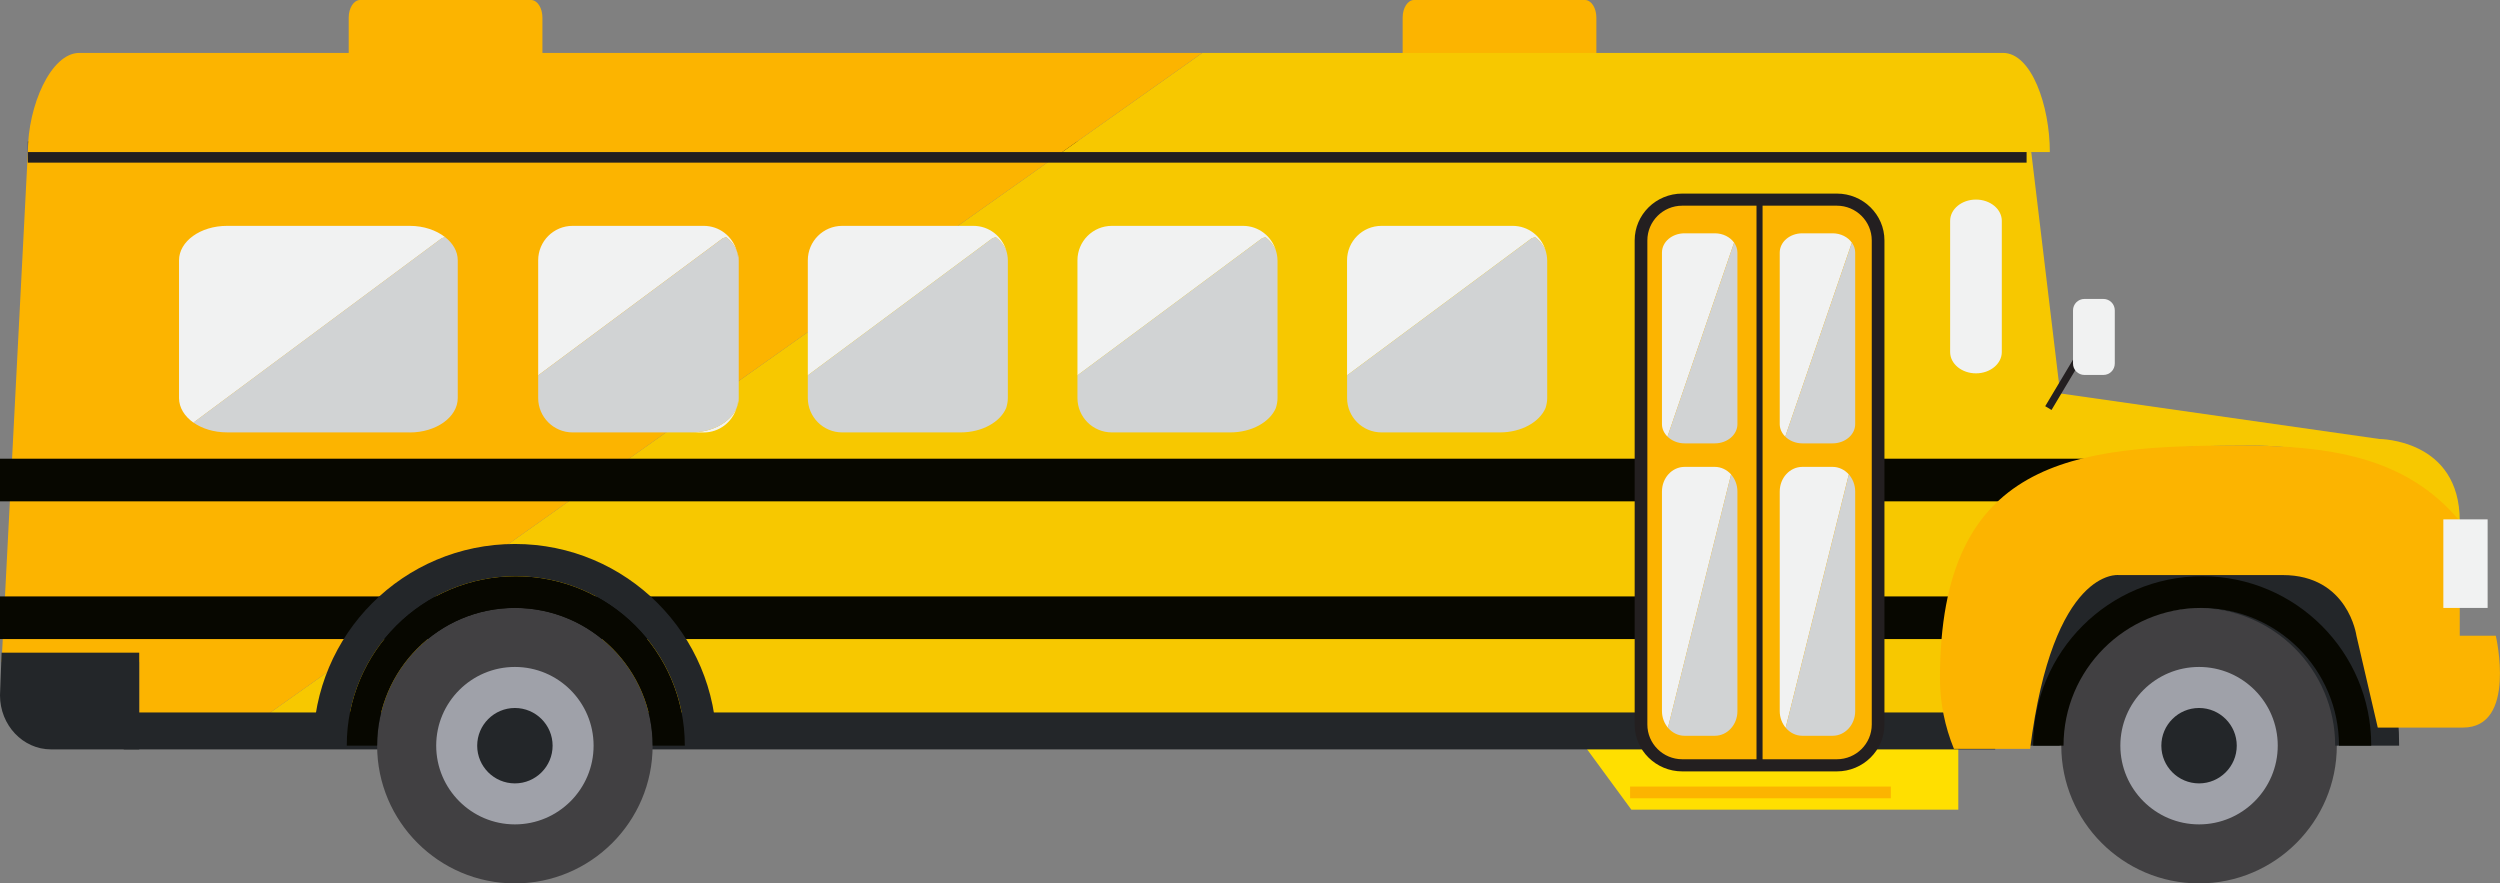 <svg width="547.68" height="193.53" viewBox="0 0 547.68 193.53" xmlns="http://www.w3.org/2000/svg" xmlns:xlink="http://www.w3.org/1999/xlink" xml:space="preserve" overflow="hidden"><rect x="0" y="0" width="547.68" height="193.53" fill="#808080" stroke="none"/><defs></defs><g><path d="M521.25 96.17 451.33 86.19 444.99 33.31 304.48 33.31 232.7 33.31 52.02 161.19 30.5 161.19 30.5 163.71 124.1 163.79 434.32 164.05C432.44 159.18 431.43 153.99 431.43 148.61 431.43 100.47 459.12 97.6 493.28 97.6 511.32 97.6 527.55 103.98 538.86 114.14L538.86 114.13C538.87 96.17 521.25 96.17 521.25 96.17Z" fill="#F7C800"/><path d="M232.7 33.31 6.1 33.31 0.35 145.03 30.5 145.03 30.5 161.19 52.02 161.19Z" fill="#FCB400"/><path d="M429.01 177.37 357.38 177.37 342.36 156.89 429.01 156.89Z" fill="#FFDF00"/><rect x="357.11" y="172.31" width="57.12" height="2.57" fill="#FCB400"/><rect x="27.11" y="156.08" width="409.98" height="8.09" fill="#232629"/><rect x="0" y="130.66" width="446" height="9.34" fill="#070700"/><rect x="0" y="100.49" width="460.92" height="9.34" fill="#070700"/><g><rect x="6.1" y="30.99" width="437.87" height="4.64" fill="#231F20"/></g><path d="M411.44 158.73C411.44 163.66 407.4 167.66 402.41 167.66L368.53 167.66C363.54 167.66 359.5 163.66 359.5 158.73L359.5 52.67C359.5 47.73 363.54 43.73 368.53 43.73L402.41 43.73C407.4 43.73 411.44 47.73 411.44 52.67L411.44 158.73Z" fill="#FCB400"/><path d="M402.41 168.99 368.53 168.99C362.78 168.99 358.11 164.39 358.11 158.73L358.11 52.67C358.11 47.01 362.78 42.41 368.53 42.41L402.41 42.41C408.15 42.41 412.83 47.01 412.83 52.67L412.83 158.73C412.83 164.39 408.15 168.99 402.41 168.99ZM368.53 45.06C364.32 45.06 360.89 48.47 360.89 52.67L360.89 158.73C360.89 162.92 364.32 166.33 368.53 166.33L402.41 166.33C406.62 166.33 410.05 162.92 410.05 158.73L410.05 52.67C410.05 48.47 406.62 45.06 402.41 45.06L368.53 45.06Z" fill="#231F20"/><path d="M112.8 193.53C96.16 193.53 82.62 179.99 82.62 163.35 82.62 146.71 96.16 133.17 112.8 133.17 129.44 133.17 142.97 146.71 142.97 163.35 142.98 180 129.44 193.53 112.8 193.53Z" fill="#414042"/><path d="M112.8 180.6C103.29 180.6 95.56 172.86 95.56 163.35 95.56 153.84 103.29 146.11 112.8 146.11 122.31 146.11 130.04 153.84 130.04 163.35 130.05 172.86 122.31 180.6 112.8 180.6Z" fill="#9FA1A9"/><path d="M112.8 171.62C108.24 171.62 104.54 167.92 104.54 163.36 104.54 158.8 108.25 155.1 112.8 155.1 117.35 155.1 121.06 158.8 121.06 163.36 121.06 167.91 117.36 171.62 112.8 171.62Z" fill="#232629"/><path d="M481.75 193.53C465.11 193.53 451.57 179.99 451.57 163.35 451.57 146.71 465.11 133.17 481.75 133.17 498.38 133.17 511.93 146.71 511.93 163.35 511.93 180 498.38 193.53 481.75 193.53Z" fill="#414042"/><path d="M481.75 180.6C472.24 180.6 464.51 172.86 464.51 163.35 464.51 153.84 472.24 146.11 481.75 146.11 491.25 146.11 498.99 153.84 498.99 163.35 498.99 172.86 491.25 180.6 481.75 180.6Z" fill="#9FA1A9"/><path d="M481.75 171.62C477.19 171.62 473.49 167.92 473.49 163.36 473.49 158.8 477.19 155.1 481.75 155.1 486.3 155.1 490.01 158.8 490.01 163.36 490.01 167.91 486.3 171.62 481.75 171.62Z" fill="#232629"/><g><rect x="384.8" y="43.72" width="1.33" height="122.82" fill="#231F20"/></g><path d="M481.39 133.18C498.03 133.18 511.57 146.72 511.57 163.36L525.58 163.36C525.7 132.89 505.79 119.17 481.39 119.17 456.98 119.17 437.2 138.96 437.2 163.36L451.21 163.36C451.21 146.71 464.75 133.18 481.39 133.18Z" fill="#232629"/><path d="M464.14 125.98 500.07 125.98C514.44 125.98 516.23 139.27 516.23 139.27L520.9 159.39 539.58 159.39C551.44 159.39 546.76 139.27 546.76 139.27L538.86 139.27 538.86 114.14C526.94 99.81 509.67 97.6 490.55 97.6 454.34 97.6 424.99 100.48 424.99 148.61 424.99 153.99 426.07 159.17 428.05 164.05L444.74 164.06C449.77 124.19 464.14 125.98 464.14 125.98Z" fill="#FCB400"/><path d="M427.22 77.12C427.22 79.7 429.75 81.79 432.88 81.79L432.88 81.79C436 81.79 438.54 79.69 438.54 77.12L438.54 48.39C438.54 45.81 436 43.72 432.88 43.72L432.88 43.72C429.75 43.72 427.22 45.81 427.22 48.39L427.22 77.12Z" fill="#F1F2F2"/><rect x="535.27" y="113.78" width="9.7" height="19.4" fill="#F1F2F2"/><path d="M0.35 142.98 0 152.31C0 158.86 5.01 164.17 11.18 164.17L30.5 164.17 30.5 142.98 0.35 142.98Z" fill="#232629"/><path d="M118.83 21.29C118.83 23.43 117.72 25.16 116.33 25.16L78.89 25.16C77.51 25.16 76.39 23.43 76.39 21.29L76.39 3.87C76.39 1.73 77.51 0 78.89 0L116.33 0C117.71 0 118.83 1.73 118.83 3.87L118.83 21.29Z" fill="#FCB400"/><path d="M349.72 21.29C349.72 23.43 348.6 25.16 347.22 25.16L309.78 25.16C308.4 25.16 307.28 23.43 307.28 21.29L307.28 3.87C307.28 1.73 308.39 0 309.78 0L347.22 0C348.6 0 349.72 1.73 349.72 3.87L349.72 21.29Z" fill="#FCB400"/><path d="M97.52 51.96C95.6 50.45 92.85 49.48 89.78 49.48L49.73 49.48C43.92 49.48 39.22 52.86 39.22 57.03L39.22 87.2C39.22 89.31 40.43 91.21 42.38 92.59L96.79 52.19 97.52 51.96Z" fill="#F1F2F2"/><path d="M89.77 94.74C95.57 94.74 100.28 91.37 100.28 87.2L100.28 57.02C100.28 55.06 99.22 53.29 97.51 51.95L96.78 52.17 42.37 92.57C44.27 93.9 46.86 94.72 49.72 94.72L89.77 94.72Z" fill="#D1D3D4"/><path d="M159.09 51.96C160.15 52.79 160.92 53.8 161.38 54.9 160.46 51.77 157.6 49.48 154.18 49.48L125.44 49.48C121.27 49.48 117.9 52.86 117.9 57.03L117.9 82.23 158.36 52.19 159.09 51.96Z" fill="#F1F2F2"/><path d="M151.34 94.74 154.17 94.74C157.57 94.74 160.42 92.47 161.36 89.38 160.05 92.47 156.09 94.74 151.34 94.74Z" fill="#F1F2F2"/><path d="M161.86 57.02C161.86 56.27 161.66 55.57 161.38 54.9 161.58 55.58 161.72 56.28 161.72 57.02L161.72 87.2C161.72 87.96 161.57 88.68 161.36 89.38 161.65 88.69 161.86 87.97 161.86 87.2L161.86 57.02Z" fill="#D1D3D4"/><path d="M161.72 57.02C161.72 56.28 161.58 55.57 161.38 54.9 160.92 53.8 160.15 52.79 159.09 51.96L158.36 52.18 117.9 82.22 117.9 87.19C117.9 91.36 121.28 94.73 125.44 94.73L151.35 94.73C156.1 94.73 160.06 92.46 161.37 89.37 161.58 88.68 161.73 87.96 161.73 87.19L161.73 57.02Z" fill="#D1D3D4"/><path d="M218.16 51.96C219.22 52.79 219.98 53.8 220.45 54.9 219.53 51.77 216.67 49.48 213.25 49.48L184.51 49.48C180.34 49.48 176.97 52.86 176.97 57.03L176.97 82.23 217.43 52.19 218.16 51.96Z" fill="#F1F2F2"/><path d="M220.79 57.02C220.79 56.28 220.65 55.57 220.45 54.9 219.99 53.8 219.22 52.79 218.16 51.96L217.43 52.18 176.97 82.22 176.97 87.19C176.97 91.36 180.35 94.73 184.51 94.73L210.42 94.73C215.16 94.73 219.13 92.46 220.43 89.37 220.64 88.68 220.79 87.96 220.79 87.19L220.79 57.02Z" fill="#D1D3D4"/><path d="M277.23 51.96C278.29 52.79 279.05 53.8 279.52 54.9 278.6 51.77 275.74 49.48 272.32 49.48L243.58 49.48C239.41 49.48 236.04 52.86 236.04 57.03L236.04 82.23 276.5 52.19 277.23 51.96Z" fill="#F1F2F2"/><path d="M279.86 57.02C279.86 56.28 279.72 55.57 279.52 54.9 279.05 53.8 278.29 52.79 277.23 51.96L276.5 52.18 236.04 82.22 236.04 87.19C236.04 91.36 239.41 94.73 243.58 94.73L269.49 94.73C274.24 94.73 278.2 92.46 279.51 89.37 279.72 88.68 279.87 87.96 279.87 87.19L279.87 57.02Z" fill="#D1D3D4"/><path d="M336.31 51.96C337.36 52.79 338.13 53.8 338.6 54.9 337.68 51.77 334.82 49.48 331.39 49.48L302.65 49.48C298.48 49.48 295.1 52.86 295.1 57.03L295.1 82.23 335.56 52.19 336.31 51.96Z" fill="#F1F2F2"/><path d="M338.94 57.02C338.94 56.28 338.8 55.57 338.6 54.9 338.13 53.8 337.36 52.79 336.31 51.96L335.57 52.18 295.11 82.22 295.11 87.19C295.11 91.36 298.49 94.73 302.66 94.73L328.57 94.73C333.31 94.73 337.28 92.46 338.59 89.37 338.8 88.68 338.95 87.96 338.95 87.19L338.95 57.02Z" fill="#D1D3D4"/><path d="M375.66 51.11 369.05 51.11C366.31 51.11 364.09 52.99 364.09 55.32L364.09 92.92C364.09 93.97 364.56 94.91 365.3 95.65L379.89 53.16C379.03 51.94 377.47 51.11 375.66 51.11Z" fill="#F1F2F2"/><path d="M369.05 97.13 375.66 97.13C378.4 97.13 380.62 95.24 380.62 92.92L380.62 55.32C380.62 54.53 380.35 53.8 379.9 53.16L365.3 95.65C366.22 96.54 367.55 97.13 369.05 97.13Z" fill="#D1D3D4"/><path d="M375.66 102.28 369.05 102.28C366.31 102.28 364.09 104.69 364.09 107.67L364.09 155.8C364.09 157.2 364.6 158.46 365.4 159.42L379.23 103.93C378.33 102.92 377.06 102.28 375.66 102.28Z" fill="#F1F2F2"/><path d="M369.05 161.19 375.66 161.19C378.4 161.19 380.62 158.78 380.62 155.8L380.62 107.67C380.62 106.22 380.09 104.91 379.23 103.94L365.4 159.43C366.31 160.5 367.6 161.19 369.05 161.19Z" fill="#D1D3D4"/><path d="M401.46 51.11 394.85 51.11C392.11 51.11 389.89 52.99 389.89 55.32L389.89 92.92C389.89 93.97 390.36 94.91 391.1 95.65L405.69 53.16C404.83 51.94 403.26 51.11 401.46 51.11Z" fill="#F1F2F2"/><path d="M394.85 97.13 401.46 97.13C404.19 97.13 406.42 95.24 406.42 92.92L406.42 55.32C406.42 54.53 406.15 53.8 405.7 53.16L391.1 95.65C392.01 96.54 393.34 97.13 394.85 97.13Z" fill="#D1D3D4"/><path d="M401.46 102.28 394.85 102.28C392.11 102.28 389.89 104.69 389.89 107.67L389.89 155.8C389.89 157.2 390.39 158.46 391.19 159.42L405.02 103.93C404.12 102.92 402.86 102.28 401.46 102.28Z" fill="#F1F2F2"/><path d="M394.85 161.19 401.46 161.19C404.19 161.19 406.42 158.78 406.42 155.8L406.42 107.67C406.42 106.22 405.88 104.91 405.03 103.94L391.2 159.43C392.1 160.5 393.39 161.19 394.85 161.19Z" fill="#D1D3D4"/><line x1="448.74" y1="89.4" x2="457.98" y2="73.93" stroke="#231F20" stroke-width="1.609" stroke-miterlimit="10" fill="none"/><path d="M463.29 79.64C463.29 81.02 462.18 82.14 460.8 82.14L456.64 82.14C455.26 82.14 454.14 81.02 454.14 79.64L454.14 67.99C454.14 66.61 455.26 65.49 456.64 65.49L460.8 65.49C462.18 65.49 463.29 66.61 463.29 67.99L463.29 79.64Z" fill="#F1F2F2"/><path d="M113.01 126.24C133.46 126.24 150.03 142.81 150.03 163.26 150.03 163.29 150.03 163.32 150.03 163.36L156.99 163.36C156.99 138.96 137.21 119.17 112.81 119.17 88.41 119.17 68.62 138.96 68.62 163.36L75.99 163.36C75.99 163.33 75.98 163.3 75.98 163.26 75.98 142.81 92.56 126.24 113.01 126.24Z" fill="#232629"/><path d="M112.8 133.18C129.44 133.18 142.97 146.72 142.97 163.36L150.02 163.36C150.02 163.33 150.02 163.3 150.02 163.26 150.02 142.81 133.44 126.24 113 126.24 92.55 126.24 75.97 142.81 75.97 163.26 75.97 163.29 75.98 163.32 75.98 163.36L82.62 163.36C82.63 146.71 96.16 133.18 112.8 133.18Z" fill="#070700"/><path d="M482.23 133.18C498.87 133.18 512.41 146.72 512.41 163.36L519.46 163.36C519.46 163.33 519.47 163.3 519.47 163.26 519.47 142.81 502.89 126.24 482.44 126.24 461.99 126.24 445.41 142.81 445.41 163.26 445.41 163.29 445.42 163.32 445.42 163.36L452.06 163.36C452.05 146.71 465.59 133.18 482.23 133.18Z" fill="#070700"/><path d="M304.48 33.31 444.99 33.31 449.06 33.31C449.06 23.15 445.04 11.59 438.8 11.59L323.84 11.59 263.4 11.59 232.7 33.31 304.48 33.31Z" fill="#F7C800"/><path d="M6.1 33.31 232.7 33.31 263.39 11.59 17.39 11.59C11.15 11.59 6.1 23.15 6.1 33.31Z" fill="#FCB400"/></g></svg>